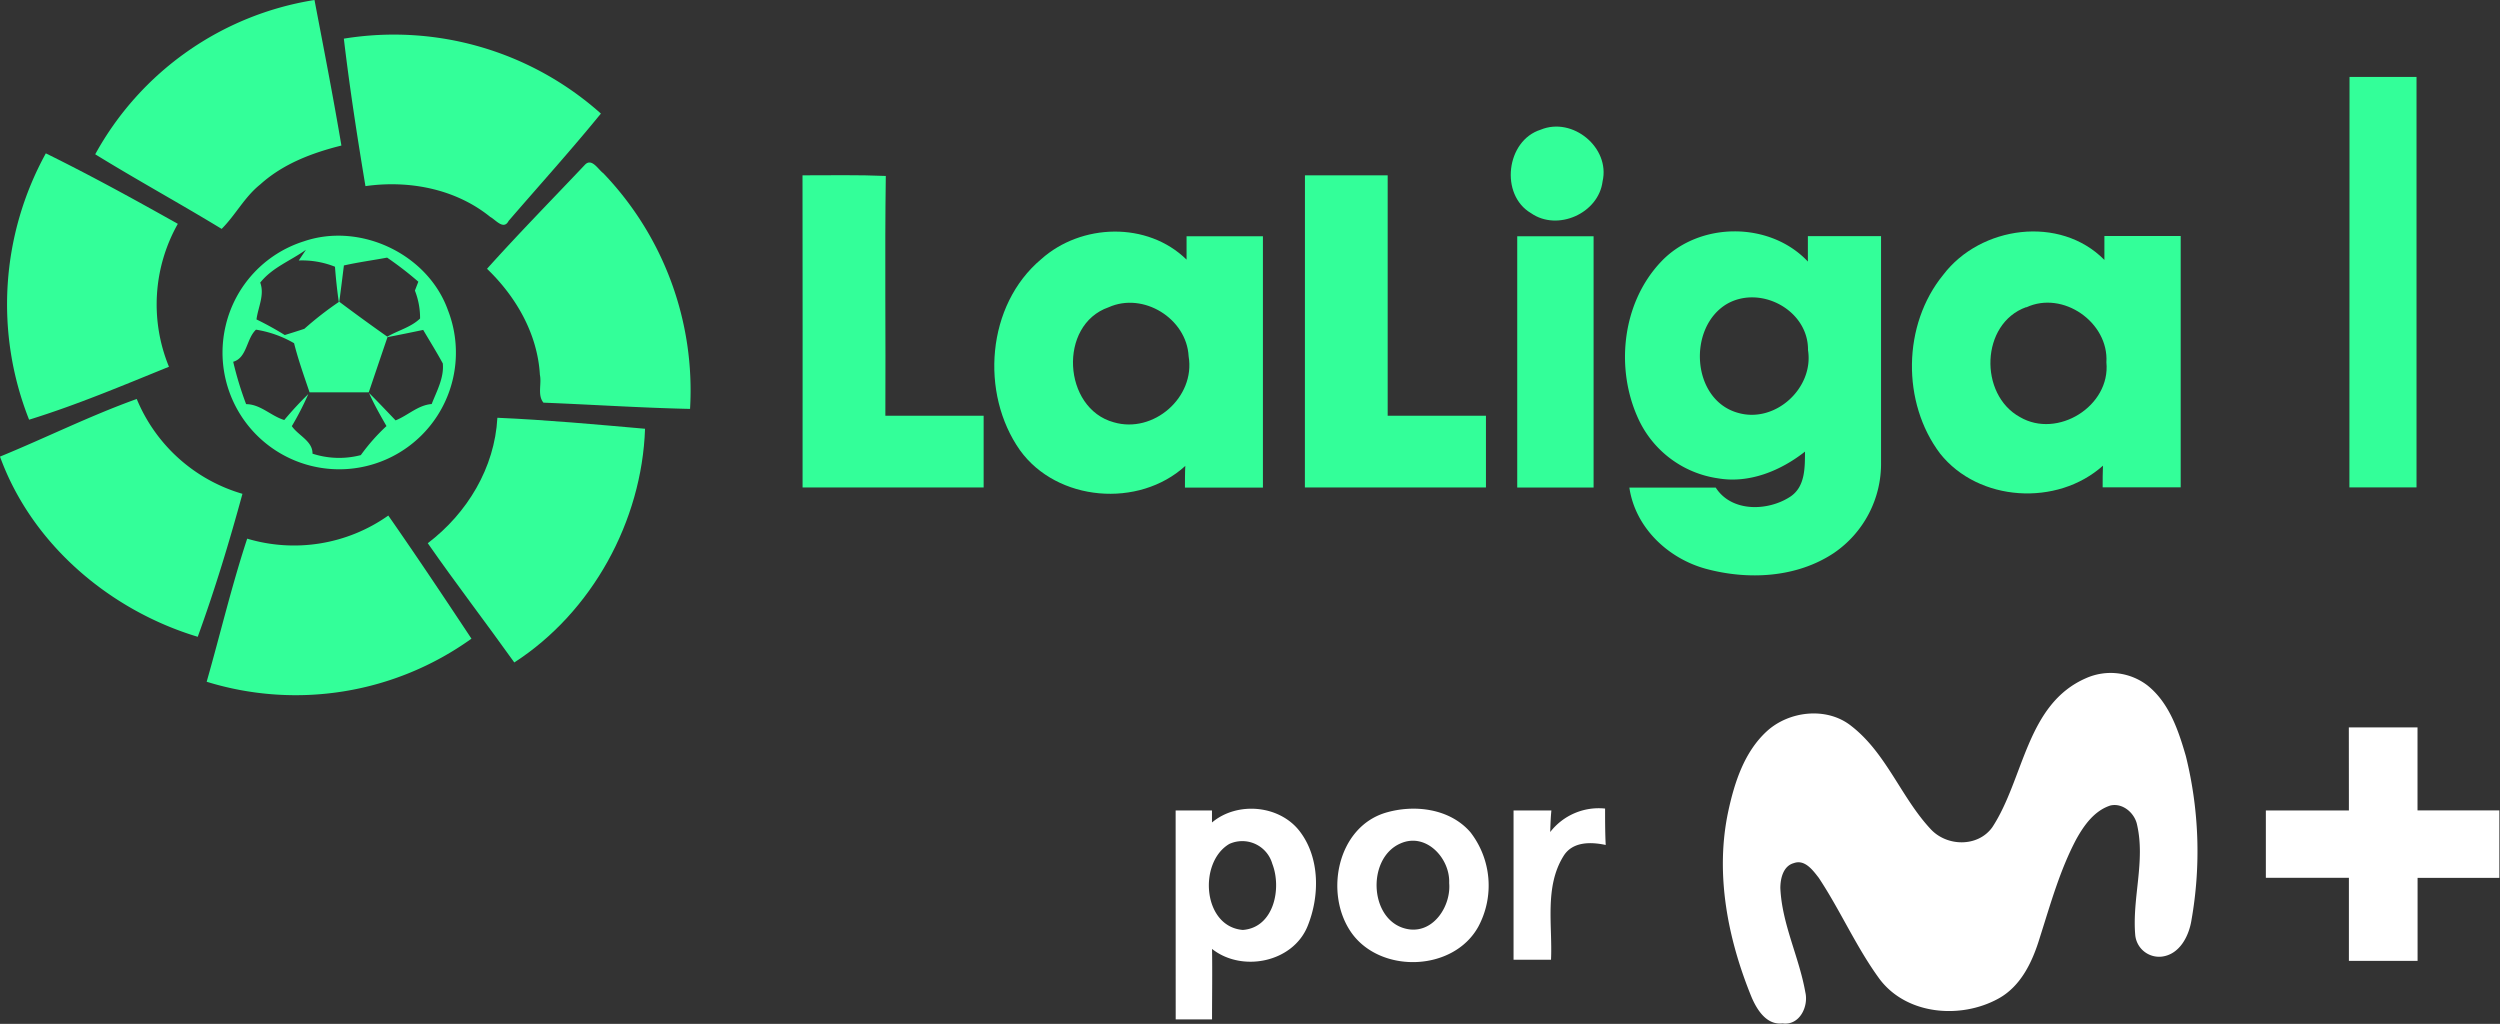 <svg version="1.1" viewBox="0 0 800 327.64" xmlns="http://www.w3.org/2000/svg">
 <rect x="0" y="0" width="800" height="327.64" fill="#333333" stroke="none"/>
 <defs>
  <style>.cls-1{fill:#3f9;}</style>
 </defs>
 <g transform="scale(1.998)" data-name="Capa 2">
  <g data-name="Layer 1">
   <path class="cls-1" d="m15.25 24.71a48.8 48.8 0 0 1 35.12-24.71c1.48 7.76 3 15.52 4.31 23.31-4.68 1.17-9.34 2.92-13 6.23-2.51 2-3.95 4.89-6.18 7.12-6.67-4.06-13.56-7.83-20.25-11.95z"/>
   <path class="cls-1" d="m55.07 6.19a49.79 49.79 0 0 1 41.17 12c-4.73 5.81-9.84 11.46-14.78 17.19-0.79 1.53-2.08-0.18-2.93-0.63-5.55-4.5-13-5.93-20-4.94-1.3-7.81-2.53-15.72-3.46-23.62z"/>
   <path class="cls-1" d="m376.3 12.32h10.73q0 32.87 0 65.74-5.39 0-10.75 0 0.03-32.87 0.02-65.74z"/>
   <path class="cls-1" d="m246.76 20.77c5.09-2.11 11.16 2.86 9.91 8.28-0.64 5.13-7.23 8.05-11.46 5.09-5.02-2.94-4-11.63 1.55-13.37z"/>
   <path class="cls-1" d="m7.34 24.56c7.17 3.53 14.18 7.38 21.14 11.29a26.28 26.28 0 0 0-1.42 22.89c-7.39 3-14.78 6.12-22.4 8.48a50.17 50.17 0 0 1 2.68-42.66z"/>
   <path class="cls-1" d="m93.71 26.36c1.09-1.09 2.1 0.8 2.91 1.38a50.26 50.26 0 0 1 13.9 37.75c-7.83-0.17-15.66-0.69-23.48-1-1-1.21-0.26-3-0.57-4.46-0.38-6.58-3.83-12.53-8.47-16.98 5.1-5.68 10.46-11.14 15.71-16.69z" Googl="true"/>
   <path class="cls-1" d="m128.53 28.08c4.45 0 8.89-0.09 13.34 0.1-0.18 12.8 0 25.6-0.07 38.4h15.74v11.49q-14.5 0-29 0 0.02-24.99-0.01-49.99z"/>
   <path class="cls-1" d="m209 28.08h13.25q0 19.24 0 38.5h15.74q0 5.74 0 11.49-14.49 0-29 0z"/>
   <path class="cls-1" d="m166.77 41.5c6.4-5.72 17-6.06 23.27 0.08v-3.74h12.23q0 20.13 0 40.25h-12.49c0-0.87 0-2.6 0.06-3.47-7.44 6.8-20.54 5.73-26.48-2.51-6.42-9.11-5.36-23.27 3.41-30.61zm10.79 7.71c-8.13 2.83-7.33 16.2 0.81 18.42 6.36 1.88 13.11-4 12-10.57-0.32-6.06-7.27-10.34-12.81-7.85z"/>
   <path class="cls-1" d="m266.06 41.89c6.09-6.42 17.4-6.47 23.49 0v-4.07h11.72v36.25a17.3 17.3 0 0 1-7.54 14.49c-6 4-13.77 4.37-20.55 2.53-6.07-1.67-11.29-6.62-12.22-13h13.83c2.55 4 8.43 3.8 12 1.42 2.35-1.61 2.28-4.65 2.3-7.18-3.89 3.06-8.91 5.14-13.93 4.28a16.66 16.66 0 0 1-12.51-9c-4.05-8.18-2.98-19.02 3.41-25.72zm10.61 6.74c-6.44 3.71-5.8 15.41 1.68 17.49 6 1.74 12.19-4 11.22-10.05 0.08-6.34-7.5-10.44-12.9-7.44z"/>
   <path class="cls-1" d="m311.24 44c5.95-7.82 18.68-9.59 25.8-2.37v-3.83h12.22v40.25h-12.5c0-0.87 0-2.6 0.05-3.47-7.32 6.56-19.91 5.82-26.08-1.93-6.16-8.15-6.04-20.65 0.51-28.65zm13.28 5.19c-7.32 2.62-7.61 14-1 17.61 6 3.52 14.53-1.76 13.84-8.77 0.4-6.39-6.96-11.55-12.84-8.8z"/>
   <path class="cls-1" d="m48.67 38.65c9-3.08 19.82 2 23.06 11a18.69 18.69 0 1 1-35.57 2.44 18.62 18.62 0 0 1 12.51-13.44zm-7 6.59c0.75 2-0.35 4-0.59 5.92a50 50 0 0 1 4.53 2.5c1-0.31 2.1-0.65 3.14-1a53.16 53.16 0 0 1 5.51-4.29q-0.4-2.82-0.61-5.65a14.16 14.16 0 0 0-5.8-1l1.15-1.72c-2.43 1.76-5.36 2.81-7.3 5.24zm13.41-2.73c-0.24 1.94-0.48 3.88-0.74 5.82q3.8 2.85 7.69 5.59c1.71-1 3.81-1.51 5.25-2.91a12 12 0 0 0-0.83-4.47l0.55-1.42a54.32 54.32 0 0 0-5-3.86c-2.32 0.43-4.63 0.74-6.89 1.25zm-17.73 15.43a53.69 53.69 0 0 0 2.07 6.79c2.29 0 4 1.91 6.11 2.54a54.17 54.17 0 0 1 3.85-4.16 46.15 46.15 0 0 1-2.64 5.14c1 1.48 3.36 2.4 3.31 4.41a13.78 13.78 0 0 0 7.74 0.23 30.81 30.81 0 0 1 4.11-4.65c-1-1.74-2-3.5-2.8-5.31 1.45 1.44 2.85 2.93 4.26 4.4 2-0.81 3.6-2.45 5.78-2.62 0.81-2.08 2-4.2 1.78-6.5-1-1.84-2.09-3.58-3.14-5.37q-2.85 0.6-5.72 1.16c-1 2.93-2 5.89-3 8.84h-9.48c-0.88-2.61-1.81-5.2-2.48-7.87a17.57 17.57 0 0 0-6.1-2.17c-1.56 1.47-1.43 4.51-3.65 5.14z"/>
   <path class="cls-1" d="m243 37.84q6.12 0 12.23 0 0 20.11 0 40.24h-12.23z"/>
   <path class="cls-1" d="m0 73.13c7.32-3 14.44-6.55 21.9-9.23a26.25 26.25 0 0 0 16.93 15.19c-2.1 7.71-4.43 15.39-7.16 22.9-14.12-4.25-26.6-14.86-31.67-28.86z"/>
   <path class="cls-1" d="m79.66 66.91c7.9 0.34 15.78 1.07 23.65 1.76-0.5 14.79-8.48 29.38-20.94 37.43-4.57-6.4-9.37-12.65-13.86-19.1 6.31-4.79 10.72-12.06 11.15-20.09z"/>
   <path class="cls-1" d="m39.59 86.27a26.16 26.16 0 0 0 22.6-3.7c4.54 6.51 8.94 13.11 13.32 19.72a48.3 48.3 0 0 1-42.41 6.9c2.18-7.64 4.01-15.38 6.49-22.92z"/>
   <path d="m334.07 108.63a9.7 9.7 0 0 1 9.82 1.11c3.52 2.78 5 7.22 6.2 11.37a63.39 63.39 0 0 1 0.9 26.23c-0.4 2.57-1.89 5.52-4.75 5.87a3.84 3.84 0 0 1-4.26-3.46c-0.51-5.88 1.63-11.78 0.3-17.62-0.37-1.9-2.3-3.58-4.28-3.12-2.57 0.83-4.24 3.18-5.49 5.45-2.61 4.94-4.11 10.37-5.8 15.66-1.16 3.84-3 7.85-6.71 9.85-6 3.27-14.6 2.59-18.94-3.13-3.75-5.11-6.29-11-9.77-16.25-0.93-1.19-2.22-3-4-2.35-1.71 0.47-2.15 2.49-2.15 4 0.26 5.78 3 11 4 16.67 0.55 2.3-0.93 5.38-3.65 5-2.56 0.29-4.08-2.16-4.95-4.18-3.83-9.36-5.89-19.81-3.73-29.84 1-4.62 2.56-9.44 6.13-12.74s9.66-4 13.57-0.87c5.59 4.34 7.94 11.37 12.65 16.45 2.59 2.88 7.61 3 9.93-0.24 5.1-7.79 5.44-19.69 14.98-23.86z" fill="#fff"/>
   <path d="m376.19 116.5h11v13.29h13.11v10.81h-13.1q0 6.65 0 13.29h-11v-13.3h-13.3v-10.79h13.3z" fill="#fff"/>
   <path d="m248.28 133.26a9.83 9.83 0 0 1 8.79-3.76c0 1.94 0 3.88 0.1 5.83-2.39-0.51-5.32-0.57-6.76 1.78-3.08 4.95-1.74 11.09-2 16.6q-3 0-6 0v-23.91h6.06c-0.12 1.2-0.15 2.3-0.19 3.46z" fill="#fff"/>
   <path d="m188.29 129.8h5.82v1.93c4.05-3.41 10.82-2.81 14.06 1.42s3.21 10.38 1.25 15.19c-2.37 5.82-10.51 7.43-15.3 3.64 0.06 3.76 0 7.53 0 11.29h-5.82zm8.61 5.36c-5 2.91-4.31 13.25 2.15 13.78 5-0.38 6.25-6.68 4.72-10.6a5 5 0 0 0-6.87-3.18z" fill="#fff"/>
   <path d="m221.84 130.19c4.63-1.4 10.36-0.73 13.67 3.11a13.93 13.93 0 0 1 1.26 15.11c-4 7.26-15.8 7.58-20.41 0.85-4.24-6.19-2.21-16.68 5.48-19.07zm2.43 4.91c-5.56 2.45-4.94 12.81 1.4 13.74 4 0.56 6.75-3.8 6.43-7.42 0.16-3.97-3.73-8.17-7.83-6.32z" fill="#fff"/>
  </g>
 </g>
</svg>
